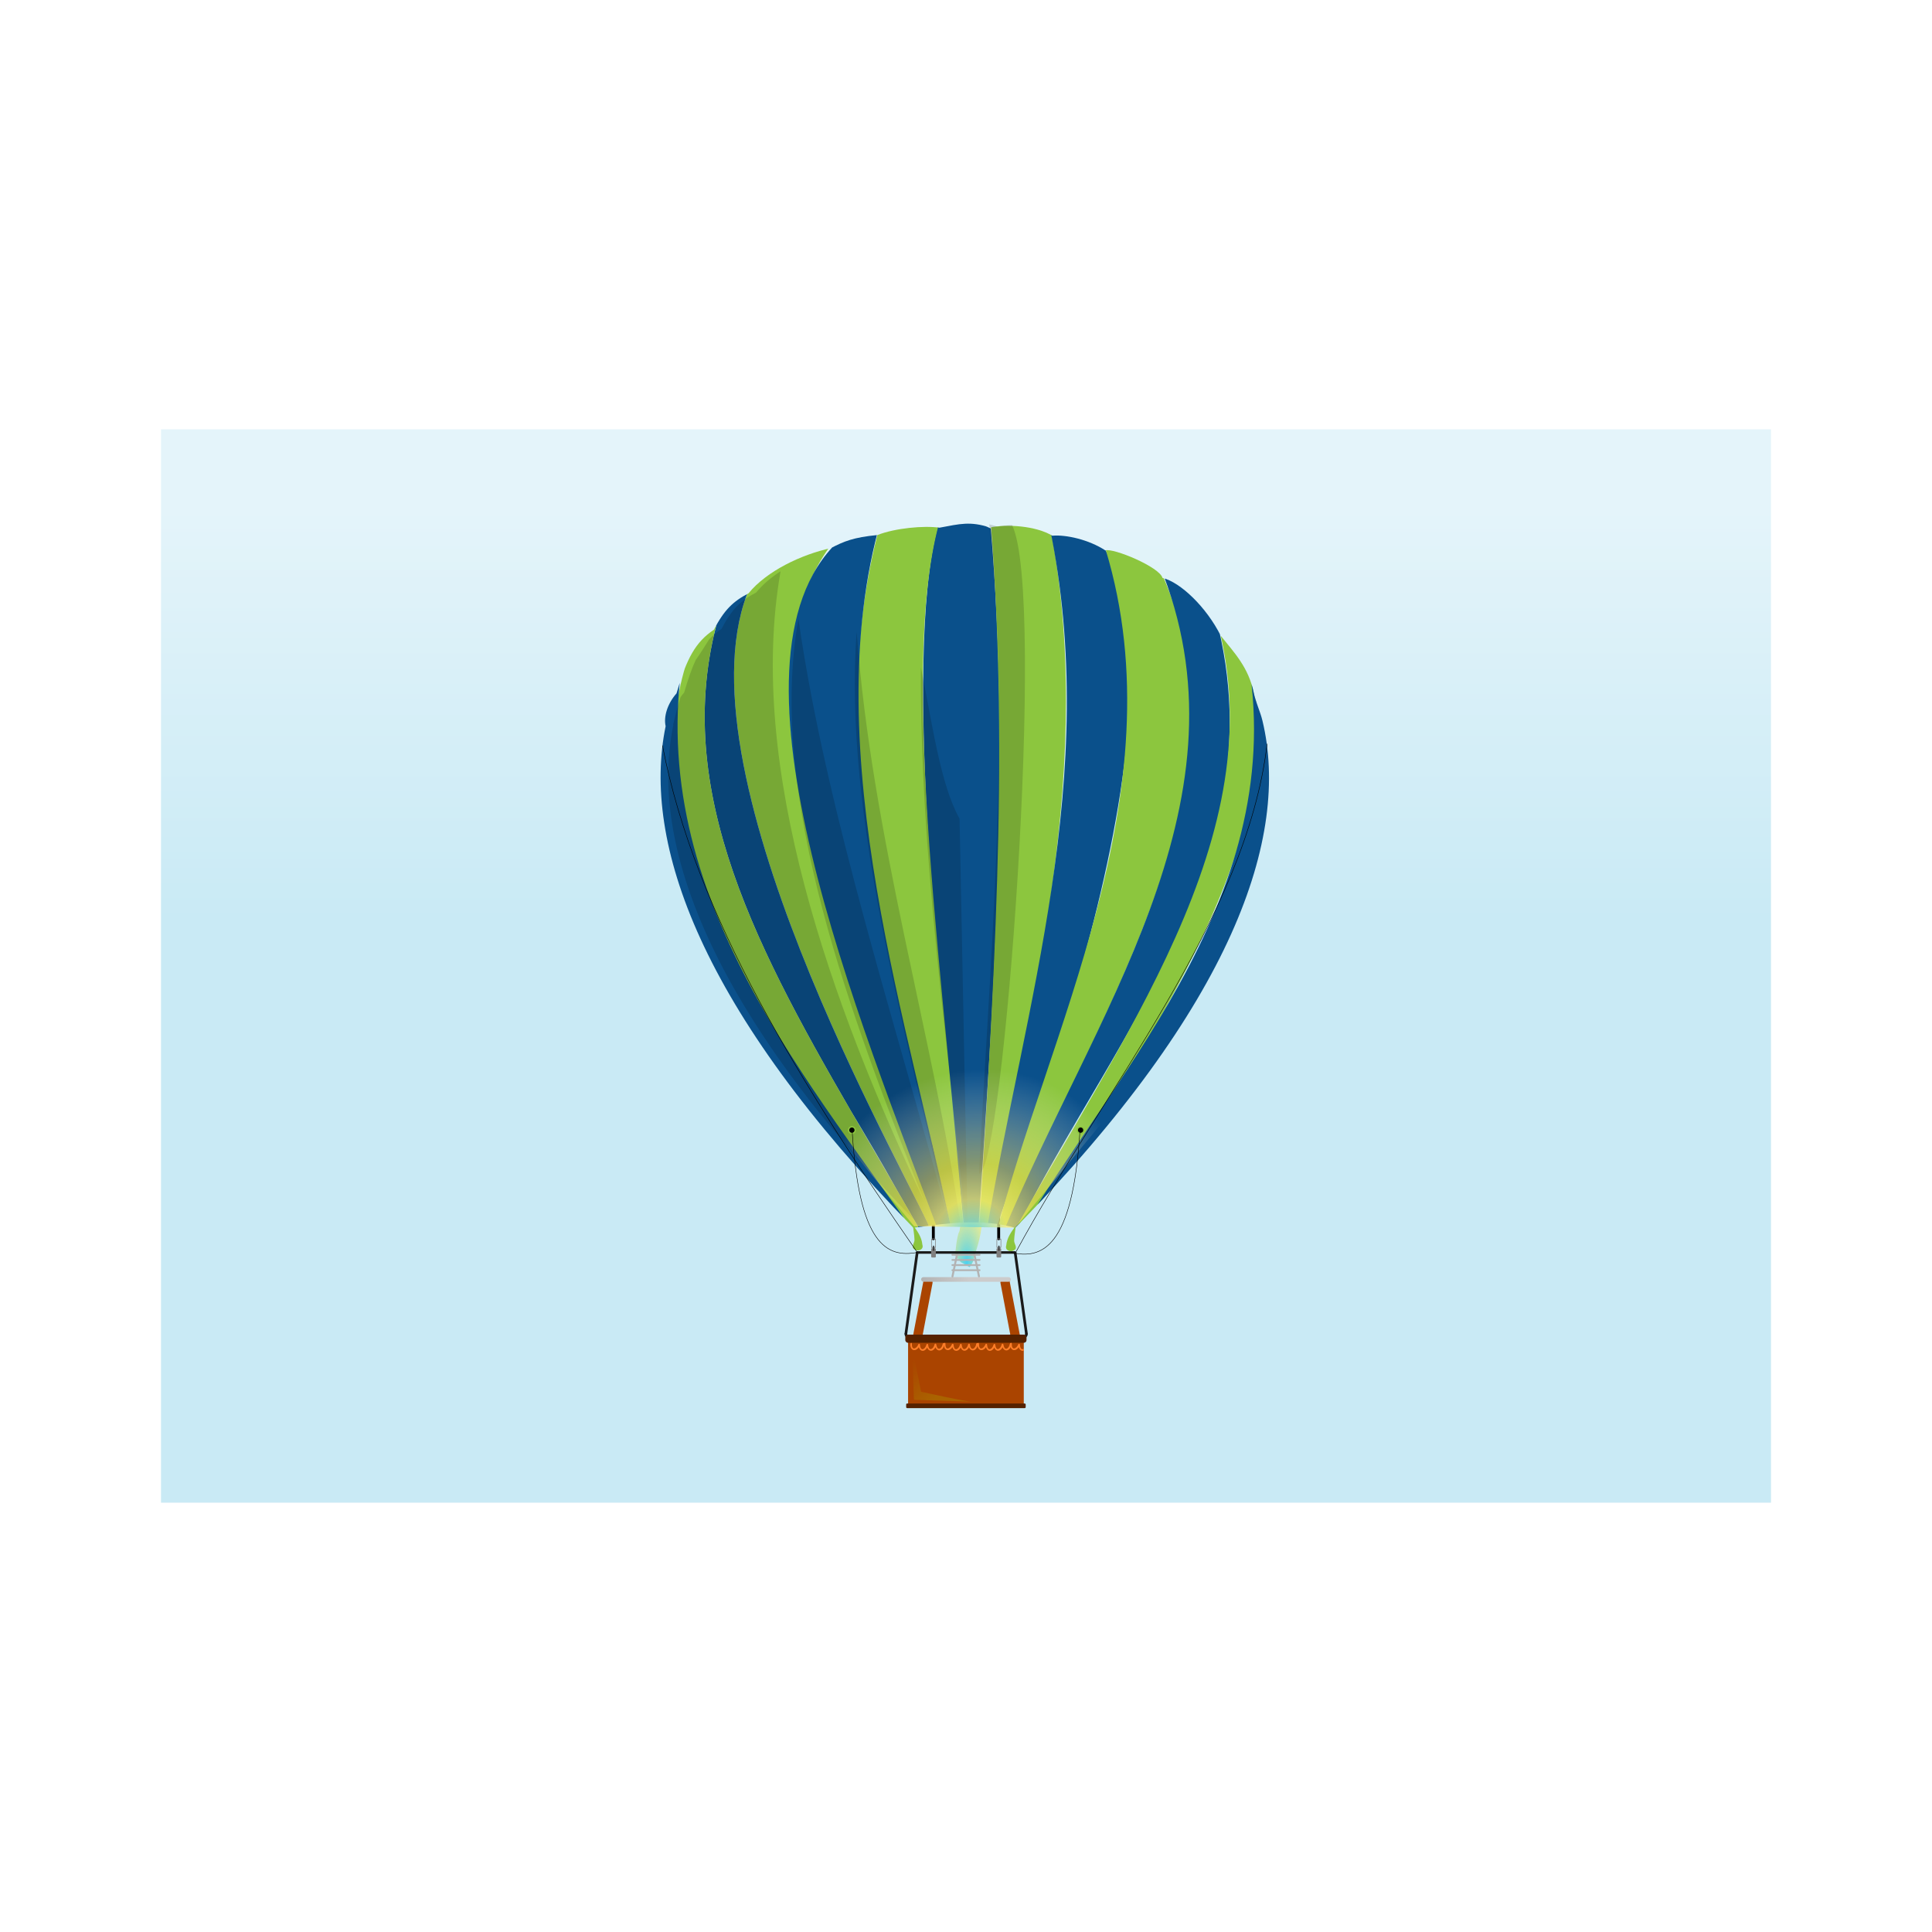 <svg:svg xmlns:dc="http://purl.org/dc/elements/1.1/" xmlns:ns1="http://sodipodi.sourceforge.net/DTD/sodipodi-0.dtd" xmlns:ns2="http://www.inkscape.org/namespaces/inkscape" xmlns:ns4="http://creativecommons.org/ns#" xmlns:rdf="http://www.w3.org/1999/02/22-rdf-syntax-ns#" xmlns:svg="http://www.w3.org/2000/svg" height="4139.04" id="svg2" version="1.1" viewBox="-344.92 -919.77 4139.04 4139.04" width="4139.04" ns1:docname="balao.svg" ns2:version="0.48.1 r9760">
  <svg:defs id="defs6">
    <svg:clipPath clipPathUnits="userSpaceOnUse" id="clipPath4208">
      <svg:path d="m1018 62.862c-54.39-8.034-157.3 1.173-220.84 26.142-84.82 8.134-119.1 22.366-165.5 46.476-104.76 22.84-228.35 81.32-293.16 160.98-54.66 28.592-86.198 58.311-123.26 129.52-65.128 43.911-96.627 101.21-132.96 226.55-33.532 37.881-46.147 84.349-38.705 116.75 0.007 0.03 0.002 0.064 0 0.094-85.281 413.4 122.06 1008.4 881.62 1784.9 123.88-17.647 247.35-32.673 362.84 0 776.09-792.88 978.52-1392.4 879.52-1804.3-8.299-34.527-24.277-66.105-31.091-99.629-18.3-90.01-68.8-142.24-117.2-202.57-51.1-102.23-143.6-190.95-207.5-206.17-10.1-38.65-174.4-107.16-203.6-98.05-59-38.5-139.8-56.467-188.6-52.212-57.6-34.923-161.5-42.165-221.7-29.117-70.3-22.913-105.8-13.15-179.9 0.651z" id="path4210" style="opacity:.8;stroke:#1a1a1a;stroke-width:9.802;fill:#000000" ns1:nodetypes="ccccccscccsscccccc" ns2:connector-curvature="0" />
    </svg:clipPath>
    <svg:linearGradient gradientTransform="matrix(1.796 0 0 1.643 832.89 -9.142)" gradientUnits="userSpaceOnUse" id="linearGradient6482" x1="-43.29" x2="-43.29" y1="646.79" y2="108.78" ns2:collect="always">
      <svg:stop id="stop4807-0-6" offset="0" style="stop-color:#c9eaf5" />
      <svg:stop id="stop4809-0-5" offset="1" style="stop-color:#e4f4fa" />
    </svg:linearGradient>
    <svg:radialGradient cx="1170.4" cy="2147.4" gradientTransform="matrix(2.926 .04 -.1 7.299 -2040.3 -13458)" gradientUnits="userSpaceOnUse" id="radialGradient6572" r="46.903" ns2:collect="always">
      <svg:stop id="stop5780" offset="0" style="stop-color:#4bd1f2" />
      <svg:stop id="stop5782" offset=".351" style="stop-color:#ffee70;stop-opacity:.749" />
      <svg:stop id="stop5784" offset=".495" style="stop-color:#ffdd55;stop-opacity:.498" />
      <svg:stop id="stop5786" offset="1" style="stop-color:#ffffff;stop-opacity:0" />
    </svg:radialGradient>
    <svg:linearGradient gradientTransform="matrix(.924 0 0 1 88.939 -180)" gradientUnits="userSpaceOnUse" id="linearGradient6574" x1="1063.9" x2="1161" y1="2479.1" y2="2441" ns2:collect="always">
      <svg:stop id="stop5726" offset="0" style="stop-color:#b3b3b3" />
      <svg:stop id="stop5728" offset="1" style="stop-color:#cccccc" />
    </svg:linearGradient>
    <svg:linearGradient gradientTransform="matrix(-1 0 0 1 2337 0)" gradientUnits="userSpaceOnUse" id="linearGradient6576" x1="1231.5" x2="1306.4" y1="2407.4" y2="2323.7" ns2:collect="always">
      <svg:stop id="stop5162" offset="0" style="stop-color:#aa6300" />
      <svg:stop id="stop5164" offset="1" style="stop-color:#aa6300;stop-opacity:0" />
    </svg:linearGradient>
    <svg:radialGradient cx="1108.1" cy="2308.7" gradientTransform="matrix(.57 -.6 .555 .527 -1219.5 1007.6)" gradientUnits="userSpaceOnUse" id="radialGradient6578" r="451.67" ns2:collect="always">
      <svg:stop id="stop5716" offset="0" style="stop-color:#4bd1f2" />
      <svg:stop id="stop5766" offset=".228" style="stop-color:#ffee70;stop-opacity:.749" />
      <svg:stop id="stop5722" offset=".443" style="stop-color:#ffdd55;stop-opacity:.498" />
      <svg:stop id="stop5718" offset="1" style="stop-color:#ffffff;stop-opacity:0" />
    </svg:radialGradient>
  </svg:defs>
  <ns1:namedview bordercolor="#666666" borderopacity="1" fit-margin-bottom="0" fit-margin-left="0" fit-margin-right="30" fit-margin-top="0" gridtolerance="10" guidetolerance="10" id="namedview4" objecttolerance="10" pagecolor="#ffffff" showborder="false" showgrid="false" ns2:current-layer="svg2" ns2:cx="-282.22301" ns2:cy="791.39684" ns2:pageopacity="0" ns2:pageshadow="2" ns2:showpageshadow="false" ns2:window-height="1031" ns2:window-maximized="1" ns2:window-width="1920" ns2:window-x="0" ns2:window-y="0" ns2:zoom="0.10471649" />
  <svg:rect height="2299.5" id="fundo" style="fill:url(#linearGradient6482)" width="3449.2" x="0" y="0" />
  <svg:g id="g6501" transform="translate(1040.3 172.06)">
    <svg:g id="g5788" transform="translate(-483.66 -649.98)">
      <svg:path d="m1036.3 2414.8c-0.286 2.898 0.679 5.855 2.985 8.188 2.167 2.193 5.093 3.39 8.098 3.562v-1.969-0.094c-0.908-0.519-1.755-1.147-2.505-1.906-1.8-1.822-2.805-5.528-3.019-7.796z" id="path6290" style="fill:#1a1a1a" ns1:nodetypes="cccscscc" ns2:connector-curvature="0" />
      <svg:path d="m1300.3 2414.8c0.286 2.898-0.679 5.855-2.985 8.188-2.167 2.193-5.093 3.39-8.098 3.562v-1.969-0.094c0.908-0.519 1.755-1.147 2.505-1.906 1.8-1.822 2.805-5.528 3.019-7.796z" id="path6301" style="fill:#1a1a1a" ns1:nodetypes="cccscscc" ns2:connector-curvature="0" />
      <svg:path d="m1144.5 2247.5s3.614-40.96 8.433-49.393c4.819-8.433 3.614-49.393-8.433-67.464s-36.141-56.621-34.937-67.464c1.205-10.842 20.48-50.598 30.118-66.259 9.638-15.661 28.913-62.645 28.913-62.645s14.456-6.024 12.047 18.071c-2.409 24.094-12.047 45.779-14.457 59.031-2.409 13.252-3.614 22.89-2.409 34.937s8.433 25.299 12.047 31.322c3.614 6.024 8.433 13.252 14.457 25.299 6.024 12.047 9.638 15.661 10.842 30.118 1.205 14.456 1.205 22.89 1.205 38.551s-4.819 39.756-8.433 51.803-8.433 27.708-9.638 33.732c-1.205 6.024-8.433 15.661-8.433 15.661l-19.275-10.842z" id="path5768" style="fill:url(#radialGradient6572)" ns2:connector-curvature="0" />
      <svg:path d="m1083 2296c-2.947 0.257-5.466 2.659-6.125 6.125l-23.2 121.9h20.312l22.219-116.81c0.811-4.265-1.526-8.497-5.281-9.469l-5.813-1.5c-0.704-0.182-1.445-0.247-2.125-0.188z" id="rect5703" style="fill:#aa4400" ns2:connector-curvature="0" />
      <svg:path d="m1255.1 2296c2.947 0.257 5.466 2.659 6.125 6.125l23.187 121.84h-20.312l-22.219-116.81c-0.811-4.265 1.526-8.497 5.281-9.469l5.813-1.5c0.704-0.182 1.445-0.247 2.125-0.188z" id="path5740" style="fill:#aa4400" ns2:connector-curvature="0" />
      <svg:rect height="9.916" id="rect5710" ry="4.958" style="fill:url(#linearGradient6574)" width="192.37" x="1071.8" y="2294.2" />
      <svg:g id="g5758" transform="matrix(.787 0 0 .787 287.15 509.41)">
        <svg:rect height="4.913" id="rect5742" ry="2.457" style="fill:#b3b3b3" width="79.126" x="1079.6" y="2232.6" />
        <svg:rect height="4.913" id="rect5744" ry="2.457" style="fill:#b3b3b3" width="79.126" x="1079.6" y="2246.6" />
        <svg:rect height="4.913" id="rect5748" ry="2.457" style="fill:#b3b3b3" width="79.126" x="1079.6" y="2218.6" />
        <svg:rect height="4.913" id="rect5750" ry="2.457" style="fill:#b3b3b3" width="79.126" x="1079.6" y="2204.6" />
        <svg:rect height="5.452" id="rect5752" ry="2.726" style="fill:#b3b3b3" transform="matrix(-.205 .979 -.968 -.25 0 0)" width="69.251" x="1858.5" y="-1528.5" />
        <svg:rect height="5.452" id="rect5756" ry="2.726" style="fill:#b3b3b3" transform="matrix(.205 .979 .968 -.25 0 0)" width="69.251" x="2418" y="663.78" />
      </svg:g>
      <svg:g id="g5168" transform="matrix(.817 0 0 .817 215.36 570.82)">
        <svg:rect height="180.8" id="rect4692" style="fill:#aa4400" width="303.38" x="1014.1" y="2268.5" />
        <svg:rect height="12.142" id="rect4694" ry="2.519" style="fill:#552200" width="313.37" x="1009.1" y="2440.8" />
        <svg:rect height="21.383" id="rect4696" ry="6.933" style="fill:#552200" width="317.85" x="1006.8" y="2260.2" />
        <svg:path d="m1107.7 2282.4c-1.157-0.31-2.578 0.519-2.958 2.701-1.818 11.099-13.204 20.084-16.552 1.707-0.06-0.324-0.16-0.601-0.256-0.856-0.389-2.701-3.716-2.94-4.548 0.561-2.491 10.968-14.427 19.238-16.648 0.691-0.053-0.428-0.145-0.784-0.265-1.099-0.596-2.339-3.635-2.446-4.483 0.866-2.681 10.923-14.763 18.99-16.66 0.407-0.031-0.288-0.06-0.549-0.123-0.786 0.066-2.776-3.21-3.545-4.566-0.185-4.104 10.472-17.147 16.874-16.568-1.797 0.111-4.019-3.813-3.56-3.942 0.65-0.743 17.596 14.017 20.431 22.19 7.816 3.499 12.758 15.892 12.576 21.866 0.998 4.133 11.646 16.126 10.835 21.668-0.755 5.308 13.446 20.162 9.904 23.272-6.804 0.631-2.364-0.268-3.805-1.425-4.115z" id="path6454" style="fill-rule:evenodd;fill:#ff7f2a" ns2:connector-curvature="0" />
        <svg:path d="m1183 2436.1c-12.49 1.249-134.89-26.229-134.89-26.229l-23.731-119.9 4.996 141.14z" id="path5133" style="fill:url(#linearGradient6576)" ns1:nodetypes="ccccc" ns2:connector-curvature="0" />
        <svg:path d="m1195.7 2282.4c-1.157-0.31-2.578 0.519-2.958 2.701-1.818 11.099-13.204 20.084-16.552 1.707-0.06-0.324-0.16-0.601-0.256-0.856-0.389-2.701-3.716-2.94-4.548 0.561-2.491 10.968-14.427 19.238-16.648 0.691-0.053-0.428-0.145-0.784-0.265-1.099-0.596-2.339-3.635-2.446-4.483 0.866-2.681 10.923-14.763 18.99-16.66 0.407-0.031-0.288-0.06-0.549-0.123-0.786 0.066-2.776-3.21-3.545-4.566-0.185-4.104 10.472-17.147 16.874-16.568-1.797 0.111-4.019-3.813-3.56-3.942 0.65-0.743 17.596 14.017 20.431 22.19 7.816 3.499 12.758 15.892 12.576 21.866 0.998 4.133 11.646 16.126 10.835 21.668-0.755 5.308 13.446 20.162 9.904 23.272-6.804 0.631-2.364-0.268-3.805-1.425-4.115z" id="path5143" style="fill-rule:evenodd;fill:#ff7f2a" ns2:connector-curvature="0" />
        <svg:path d="m1283.7 2282.4c-1.157-0.31-2.578 0.519-2.958 2.701-1.818 11.099-13.204 20.084-16.552 1.707-0.06-0.324-0.16-0.601-0.256-0.856-0.389-2.701-3.716-2.94-4.548 0.561-2.491 10.968-14.427 19.238-16.648 0.691-0.053-0.428-0.145-0.784-0.265-1.099-0.596-2.339-3.635-2.446-4.483 0.866-2.681 10.923-14.763 18.99-16.66 0.407-0.031-0.288-0.06-0.549-0.123-0.786 0.066-2.776-3.21-3.545-4.566-0.185-4.104 10.472-17.147 16.874-16.568-1.797 0.111-4.019-3.813-3.56-3.942 0.65-0.743 17.596 14.017 20.431 22.19 7.816 3.499 12.758 15.892 12.576 21.866 0.998 4.133 11.646 16.126 10.835 21.668-0.755 5.308 13.446 20.162 9.904 23.272-6.804 0.631-2.364-0.268-3.805-1.425-4.115z" id="path5145" style="fill-rule:evenodd;fill:#ff7f2a" ns2:connector-curvature="0" />
        <svg:path d="m1284.2 2281.8c-0.983 0.139-1.998 1.333-2.063 3.438-0.743 17.596 14.015 20.428 22.188 7.812 2.2 8.019 7.92 10.916 13.344 9.094v-5.094c-4.274 3.026-9.162 1.551-10.312-9.719-0.031-0.288-0.062-0.544-0.125-0.781 0.066-2.776-3.206-3.547-4.562-0.188-4.104 10.472-17.141 16.89-16.562-1.781 0.056-2.009-0.923-2.92-1.906-2.781z" id="path5147" style="fill-rule:evenodd;fill:#ff7f2a" ns2:connector-curvature="0" />
      </svg:g>
      <svg:rect height="5.432" id="rect6283" ry="2.716" style="fill:#1a1a1a" width="213.9" x="1061.1" y="2238.7" />
      <svg:path d="m1276.1 2241.2 24.17 173.66c0.174 1.253-0.965 2.398-2.554 2.566-1.589 0.168-3.009-0.705-3.184-1.958l-24.17-173.66c-0.174-1.253 0.965-2.398 2.554-2.566 1.59-0.168 3.009 0.705 3.184 1.958z" id="rect6285" style="fill:#1a1a1a" ns2:connector-curvature="0" />
      <svg:path d="m1060.5 2241.2-24.17 173.66c-0.174 1.253 0.965 2.398 2.554 2.566 1.589 0.168 3.009-0.705 3.184-1.958l24.17-173.66c0.174-1.253-0.965-2.398-2.554-2.566-1.59-0.168-3.009 0.705-3.184 1.958z" id="path6288" style="fill:#1a1a1a" ns2:connector-curvature="0" />
    </svg:g>
    <svg:path d="m614.33 1561.7-0.608-485.9" id="path6368" style="stroke:#000000;stroke-width:6.167;fill:none" ns2:connector-curvature="0" />
    <svg:path d="m754.33 1561.7-0.608-485.9" id="path6370" style="stroke:#000000;stroke-width:6.167;fill:none" ns2:connector-curvature="0" />
    <svg:g id="g4356" transform="matrix(.602 0 0 .602 -16.046 -30.915)">
      <svg:g clip-path="url(#clipPath4208)" id="g3839" transform="translate(50.877 52.765)">
        <svg:path d="m1109 2581.5c-90.8-837.6-222.35-2039.5-98.1-2519 63.248-19.105 126.49-29.422 189.74 3.271 71.778 840.76 9.349 1675-45.8 2515.7z" id="path3770" style="fill:#0a508b" ns1:nodetypes="ccccc" ns2:connector-curvature="0" />
        <svg:path d="m1158.1 2584.7c49.525-838.46 109.86-1691.8 42.528-2538.6l209.37 3.271c165.9 837.96-58.5 1705.8-229 2535.3z" id="path3772" style="fill:#8cc63e" ns1:nodetypes="ccccc" ns2:connector-curvature="0" />
        <svg:path d="m1184.3 2574.9c138.2-814.1 408.3-1631.2 225.7-2515.7l179.93 49.071c381.64 630.77-387.27 2422.5-376.21 2479.7z" id="path3774" style="fill:#0a508b" ns1:nodetypes="ccccc" ns2:connector-curvature="0" />
        <svg:path d="m1220.2 2578.2c171.3-689.4 651.2-1573.1 389.3-2437.2l163.57 9.814c423.1 807.82-222.2 1649-510.3 2417.6z" id="path3795" style="fill:#8cc63e" ns1:nodetypes="ccccc" ns2:connector-curvature="0" />
        <svg:path d="m1105.2 2581.5c-60.9-836.3-236.65-1997.4-88.3-2535.4l-209.37 3.271c-229.44 830.91 81.24 1705.1 258.07 2535.3z" id="path3799" style="fill:#8cc63e" ns1:nodetypes="ccccc" ns2:connector-curvature="0" />
        <svg:path d="m1019.8 2584.7c-216.94-775.6-877.66-1997.1-314.06-2545.1l-330.41 173.35c-388.7 637.82 631.87 2321.8 621.57 2378.4z" id="path3801" style="fill:#8cc63e" ns1:nodetypes="ccccc" ns2:connector-curvature="0" />
        <svg:path d="m1064.6 2581.5c-142.66-705.2-490.49-1728.6-254.85-2545.2l-152.85 75.8c-451.42 430.56 79.13 1707.7 365.6 2475.9z" id="path3803" style="fill:#0a508b" ns1:nodetypes="ccccc" ns2:connector-curvature="0" />
        <svg:path d="m1243.1 2574.9c320.2-770.8 884.8-1522.8 572.5-2342.3l127.6-29.46c368.48 947.38-296.73 1633.5-664.1 2384.9z" id="path3805" style="fill:#0a508b" ns1:nodetypes="ccccc" ns2:connector-curvature="0" />
        <svg:path d="m1269.3 2591.3c443.67-790.83 968.52-1498.5 716.44-2263.8l88.328 114.5c225.6 453.98-45.9 1133.4-778.5 2136.2z" id="path3807" style="fill:#8cc63e" ns1:nodetypes="ccccc" ns2:connector-curvature="0" />
        <svg:path d="m1295.5 2588c368-620.8 994.5-1251 808-2123.2l81.786 26.171c189.8 953.33-447.2 1526.8-870.2 2110.1z" id="path3809" style="fill:#0a508b" ns1:nodetypes="ccccc" ns2:connector-curvature="0" />
        <svg:path d="m1330.4 2597.8c478.68-664.34 898.77-1109.1 899.64-1769.8l52.343-58.886c19.333 824.4-645.8 1492.2-951.98 1828.7z" id="path3811" style="fill:#ffffff" ns1:nodetypes="cccc" ns2:connector-curvature="0" />
        <svg:path d="m297.25 183.5c-24.94 54.92-45.97 109.08-63.41 162.5l14.312-18.562c-203.09 616.59 98.122 1195.8 454.88 1811.2 56.117 93.507 111.49 186.77 163.19 280.34 31.92 55.17 63.756 110.71 95.188 166.66l29.375-10.688c-4.838-12.409-9.753-24.827-14.719-37.25-142.42-299.8-954.18-1744.7-600.75-2324.7l1.938-1c2.673-9.467 5.428-18.964 8.312-28.438h-88.312zm656.47 2402.3c0.354 0.719 0.709 1.437 1.062 2.156l1.875-0.688-2.938-1.469z" id="path3813" style="fill:#0a508b" ns2:connector-curvature="0" />
        <svg:path d="m964.61 2591.3c-443.67-790.9-968.52-1498.5-716.44-2263.8l-88.33 114.45c-226.19 454.31-5.37 1154.8 778.6 2136.2z" id="path3815" style="fill:#8cc63e" ns1:nodetypes="ccccc" ns2:connector-curvature="0" />
        <svg:path d="m940.44 2588c-417.43-594.8-1007.5-1282.3-817.86-2155.9l-71.971 58.92c-232.5 1024.4 443.43 1533.1 870.2 2110.1z" id="path3817" style="fill:#0a508b" ns1:nodetypes="ccccc" ns2:connector-curvature="0" />
      </svg:g>
      <svg:path d="m1246.4 103.76c81.38 743.22-1.674 1576.8-36.406 2310.6 87.665-7.746 240.07-2059.4 117.28-2308.2-18.886 0.632-36.478 2.616-51.375 5.844-10.539-3.438-20.277-6.155-29.5-8.219zm-742.95 166.85c-33.997 22.162-64.093 47.585-86.906 75.625-54.66 28.592-86.188 58.291-123.25 129.5-16.541 11.153-30.917 23.193-43.75 36.969-16.913 27.075-32.886 52.336-47.938 73.562-14.453 30.91-27.53 68.589-41.281 116.03-4.646 5.248-8.874 10.67-12.719 16.188-10.266 33.257-19.067 66.018-26.469 98.312 0.15 0.759 0.298 1.506 0.469 2.25 0.01 0.03 0 0.064 0 0.094-85.28 413.4 122.06 1008.4 881.62 1784.9 33.44-4.764 66.863-9.318 100.09-12.813-175.4-663.6-438.78-1463.6-536.22-2151.3-113.46 634.4 191.88 1429.1 447.42 2072.1-330.55-699.2-633.12-1543.3-511.05-2241.4zm270.91 215c-49.056 655 182.29 1452.3 329.56 2105.5 13.009-1.363 25.993-2.584 38.937-3.563-90.9-639.1-315.59-1373.9-368.54-2101.9zm228.34 126.47c-3.073 666.08 94.354 1317.8 158.5 1974.3 2.524-0.148 5.042-0.277 7.562-0.406l-28.3-1434.7c-69.645-124.44-97.851-345.55-137.84-539.19z" id="path4210-8" style="opacity:.15;fill:#000000" ns2:connector-curvature="0" />
    </svg:g>
    <svg:path d="m573.14 1535.4-339.97-412.21 902.33-2.833-345.63 417.88z" id="path5712" style="fill:url(#radialGradient6578)" ns2:connector-curvature="0" />
    <svg:path d="m570.46 1532.8c1.125 10.409 3.137 20.8 3.47 31.25 0.462 6.953-8.381 15.887-0.298 20.614 7.42 5.811 20.882 0.635 17.207-9.906-1.414-16.063-10.806-29.587-20.379-41.957z" id="path6009" style="fill:#8cc63e" ns2:connector-curvature="0" />
    <svg:path d="m790.91 1534.4c-1.125 10.409-3.137 20.8-3.47 31.25-0.462 6.953 8.381 15.887 0.298 20.614-7.42 5.811-20.882 0.635-17.207-9.906 1.414-16.063 10.806-29.587 20.379-41.957z" id="path6279" style="fill:#8cc63e" ns2:connector-curvature="0" />
    <svg:g id="g6310" transform="matrix(.778 0 0 .778 -279.75 -99.31)">
      <svg:path d="m932.87 1648.1c0 8.124-6.586 14.71-14.71 14.71-8.124 0-14.71-6.586-14.71-14.71 0-8.124 6.586-14.71 14.71-14.71 8.124 0 14.71 6.586 14.71 14.71z" id="path6305" style="fill:#8cc63e" transform="matrix(.75 0 0 .75 236.28 600.18)" ns1:cx="918.16229" ns1:cy="1648.0618" ns1:rx="14.71021" ns1:ry="14.71021" ns1:type="arc" />
      <svg:path d="m932.87 1648.1c0 8.124-6.586 14.71-14.71 14.71-8.124 0-14.71-6.586-14.71-14.71 0-8.124 6.586-14.71 14.71-14.71 8.124 0 14.71 6.586 14.71 14.71z" id="path6307" style="fill:#000000" transform="matrix(0.5 0 0 0.5 465.82 1012.2)" ns1:cx="918.16229" ns1:cy="1648.0618" ns1:rx="14.71021" ns1:ry="14.71021" ns1:type="arc" />
    </svg:g>
    <svg:g id="g6314" transform="matrix(.778 0 0 .778 210.25 -99.31)">
      <svg:path d="m932.87 1648.1c0 8.124-6.586 14.71-14.71 14.71-8.124 0-14.71-6.586-14.71-14.71 0-8.124 6.586-14.71 14.71-14.71 8.124 0 14.71 6.586 14.71 14.71z" id="path6316" style="fill:#8cc63e" transform="matrix(.75 0 0 .75 236.28 600.18)" ns1:cx="918.16229" ns1:cy="1648.0618" ns1:rx="14.71021" ns1:ry="14.71021" ns1:type="arc" />
      <svg:path d="m932.87 1648.1c0 8.124-6.586 14.71-14.71 14.71-8.124 0-14.71-6.586-14.71-14.71 0-8.124 6.586-14.71 14.71-14.71 8.124 0 14.71 6.586 14.71 14.71z" id="path6318" style="fill:#000000" transform="matrix(0.5 0 0 0.5 465.82 1012.2)" ns1:cx="918.16229" ns1:cy="1648.0618" ns1:rx="14.71021" ns1:ry="14.71021" ns1:type="arc" />
    </svg:g>
    <svg:path d="m440.24 1327.6c14.292 247.44 74.379 276.18 140.36 263.56" id="path6320" style="stroke:#000000;stroke-width:1px;fill:none" ns1:nodetypes="cc" ns2:connector-curvature="0" />
    <svg:path d="m928.57 1328.9c-15.423 255.37-82.78 277.99-148.33 262.33" id="path6322" style="stroke:#000000;stroke-width:1px;fill:none" ns1:nodetypes="cc" ns2:connector-curvature="0" />
    <svg:path d="m579.88 1591.1c-245.69-354.3-475.61-720.6-545.85-1085.8" id="path6324" style="stroke:#000000;stroke-width:1px;fill:none" ns1:nodetypes="cc" ns2:connector-curvature="0" />
    <svg:path d="m791.52 1590c185.22-343 494.28-716.16 537.88-1088.4" id="path6326" style="stroke:#000000;stroke-width:1px;fill:none" ns1:nodetypes="cc" ns2:connector-curvature="0" />
    <svg:g id="g6354" transform="translate(-479.19 -570.49)">
      <svg:g id="g6341">
        <svg:rect height="19.897" id="rect6328" ry="1.851" style="fill:#808080" width="9.949" x="1088.9" y="2152.8" />
        <svg:path d="m1090.8 2132.3c-1.025 0-1.853 0.827-1.853 1.853v16.184c0 1.025 0.827 1.853 1.853 1.853h6.239c1.025 0 1.853-0.827 1.853-1.853v-16.184c0-1.025-0.827-1.853-1.853-1.853h-6.239zm0.937 1.661h4.365c0.854 0 1.554 0.679 1.554 1.533v13.501c0 0.854-0.7 1.533-1.554 1.533h-4.365c-0.854 0-1.555-0.679-1.555-1.533v-13.501c0-0.854 0.7-1.533 1.555-1.533z" id="rect6332" style="fill:#808080" ns2:connector-curvature="0" />
        <svg:rect height="11.558" id="rect6339" ry="1.369" style="fill:#333333" width="2.737" x="1092.6" y="2147.1" />
      </svg:g>
      <svg:g id="g6346" transform="translate(140)">
        <svg:rect height="19.897" id="rect6348" ry="1.851" style="fill:#808080" width="9.949" x="1088.9" y="2152.8" />
        <svg:path d="m1090.8 2132.3c-1.025 0-1.853 0.827-1.853 1.853v16.184c0 1.025 0.827 1.853 1.853 1.853h6.239c1.025 0 1.853-0.827 1.853-1.853v-16.184c0-1.025-0.827-1.853-1.853-1.853h-6.239zm0.937 1.661h4.365c0.854 0 1.554 0.679 1.554 1.533v13.501c0 0.854-0.7 1.533-1.554 1.533h-4.365c-0.854 0-1.555-0.679-1.555-1.533v-13.501c0-0.854 0.7-1.533 1.555-1.533z" id="path6350" style="fill:#808080" ns2:connector-curvature="0" />
        <svg:rect height="11.558" id="rect6352" ry="1.369" style="fill:#333333" width="2.737" x="1092.6" y="2147.1" />
      </svg:g>
    </svg:g>
    <svg:path d="m1092.3 2128.9c0 1.512-1.226 2.737-2.737 2.737s-2.737-1.226-2.737-2.737 1.226-2.737 2.737-2.737 2.737 1.226 2.737 2.737z" id="path6364" style="fill:#333333" transform="translate(-475.19 -566.23)" ns1:cx="1089.5155" ns1:cy="2128.8745" ns1:rx="2.7374761" ns1:ry="2.7374761" ns1:type="arc" />
    <svg:path d="m1092.3 2128.9c0 1.512-1.226 2.737-2.737 2.737s-2.737-1.226-2.737-2.737 1.226-2.737 2.737-2.737 2.737 1.226 2.737 2.737z" id="path6366" style="fill:#333333" transform="translate(-335.19 -566.23)" ns1:cx="1089.5155" ns1:cy="2128.8745" ns1:rx="2.7374761" ns1:ry="2.7374761" ns1:type="arc" />
  </svg:g>
</svg:svg>